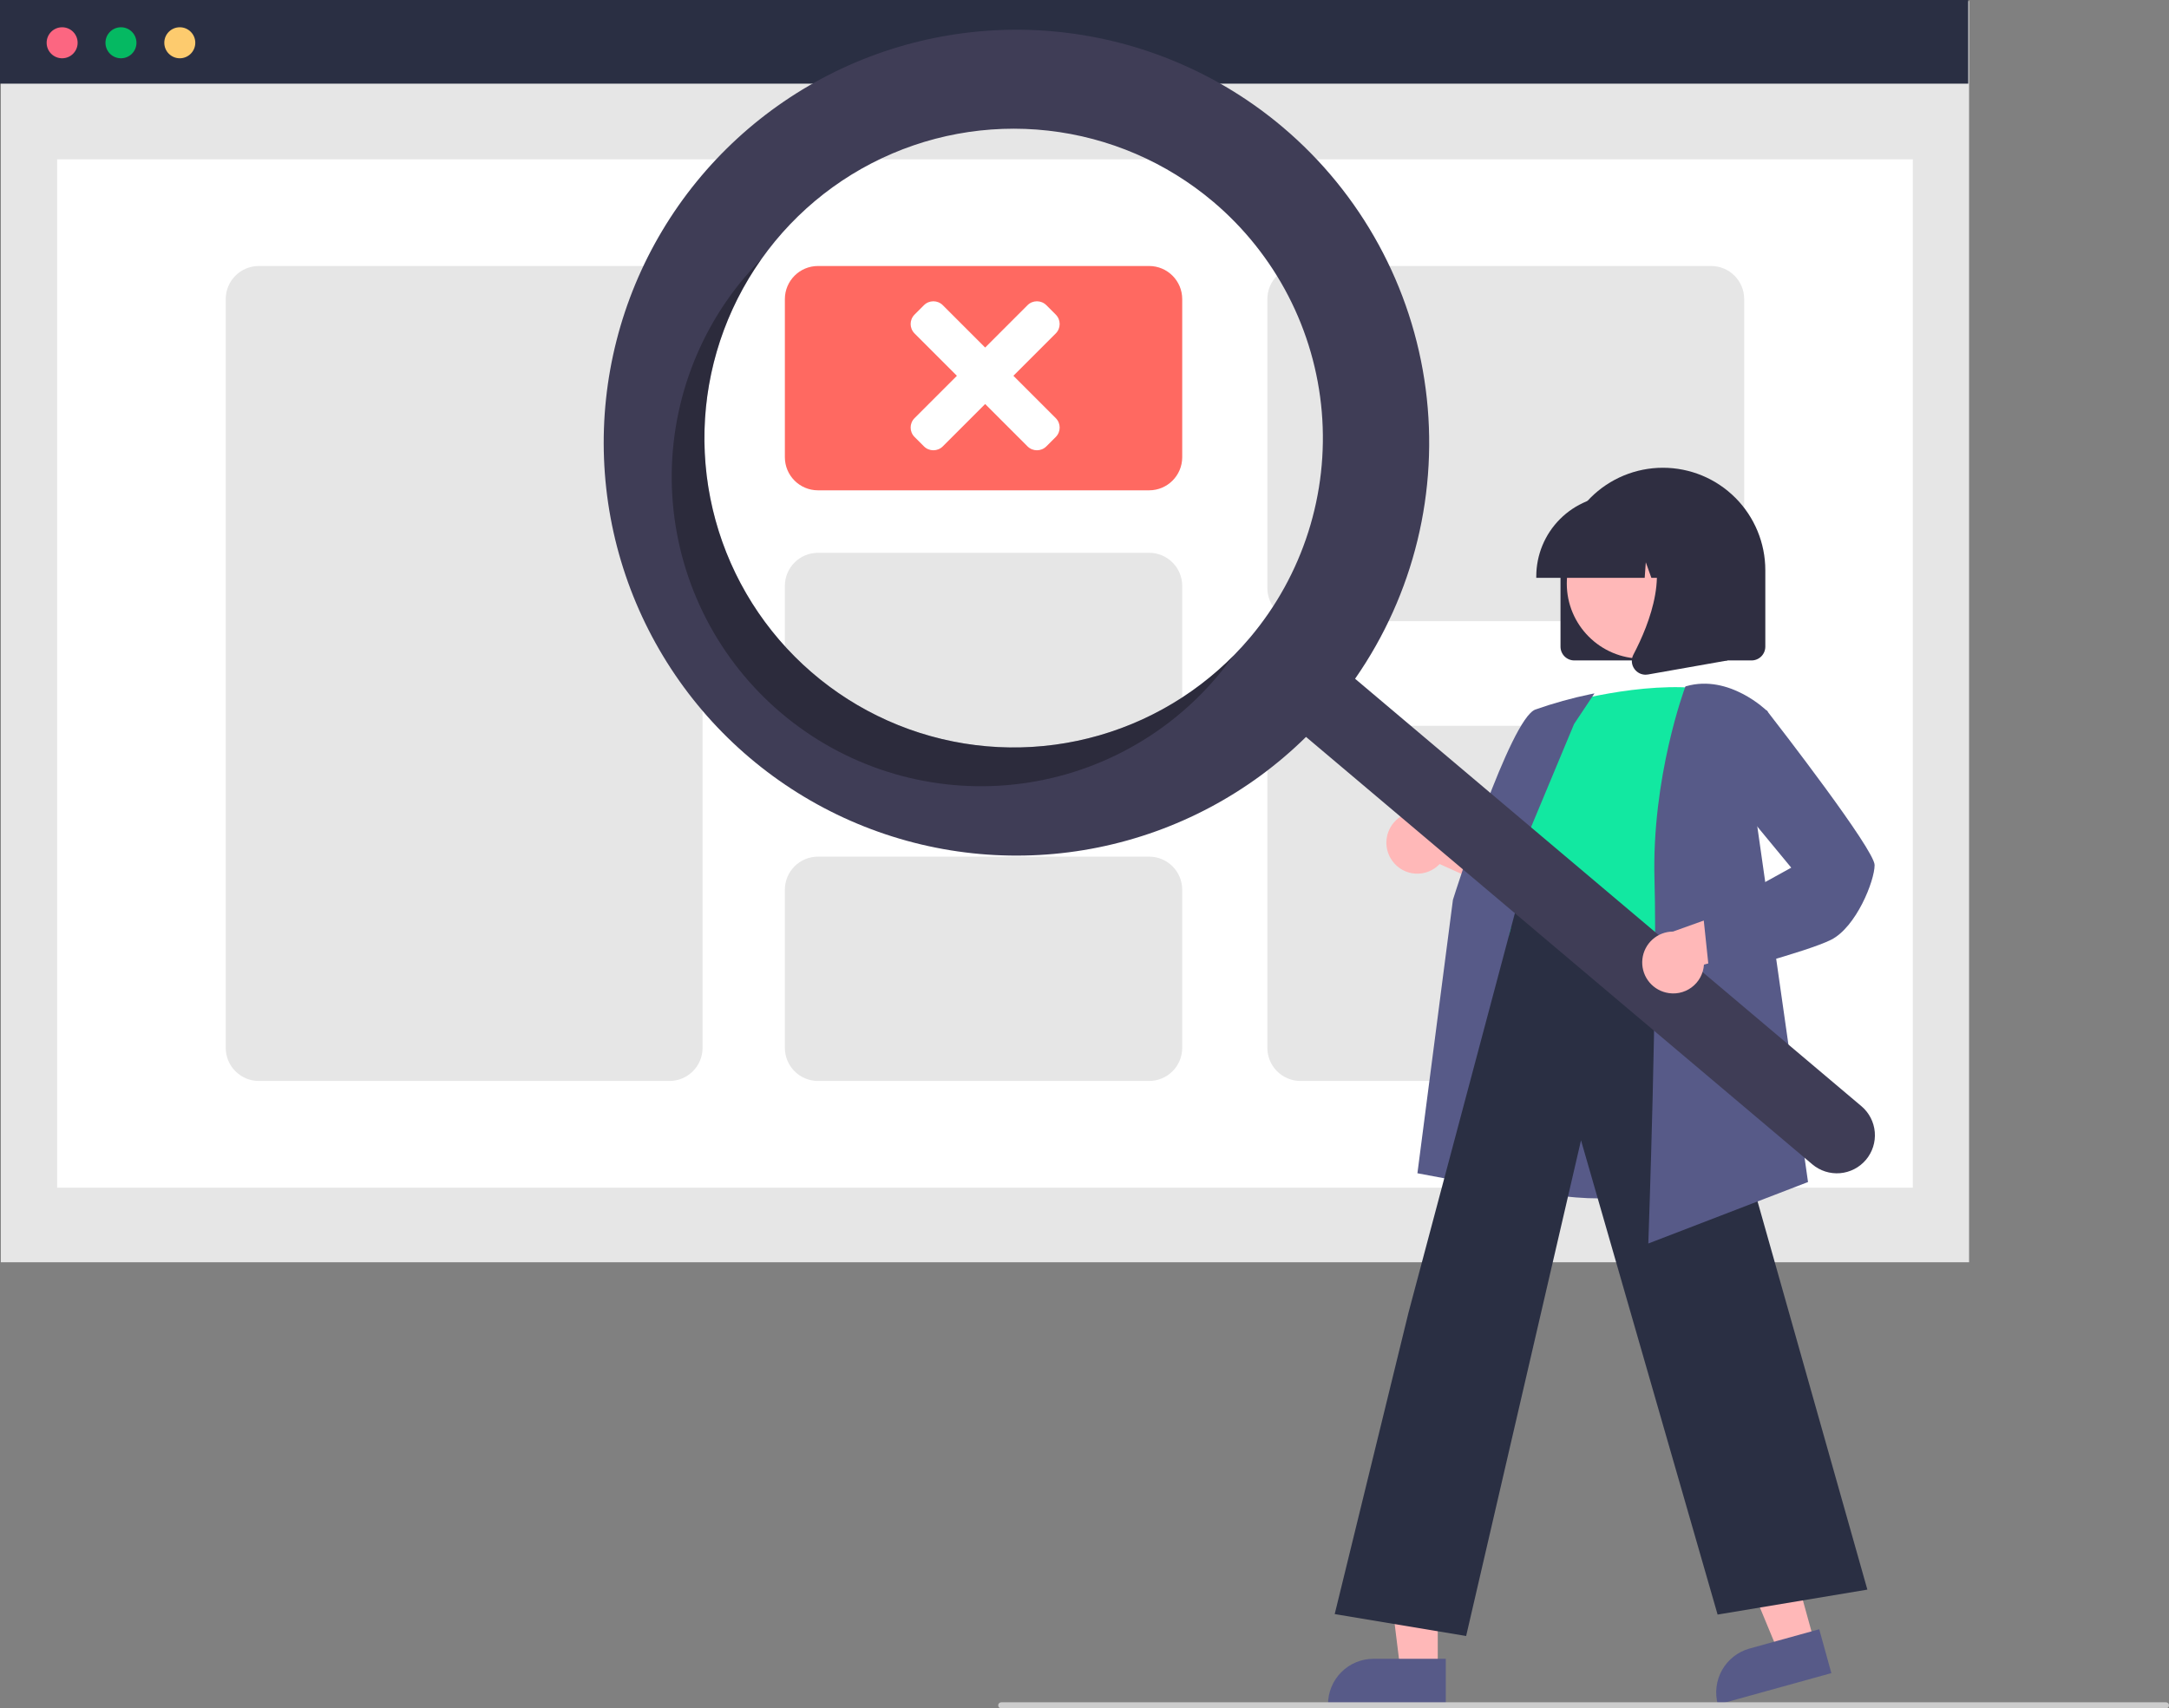 <svg width="655" height="516" viewBox="0 0 655 516" fill="none" xmlns="http://www.w3.org/2000/svg">
<rect x="0" y="0" width="655" height="516" fill="#808080" stroke="none"/>
<g clip-path="url(#clip0)">
<path d="M594.63 0.337H0.254V381.252H594.63V0.337Z" fill="#E6E6E6"/>
<path d="M577.634 48.113H17.25V358.717H577.634V48.113Z" fill="white"/>
<path d="M594.376 0H0V25.268H594.376V0Z" fill="#2A2F43"/>
<path d="M18.765 17.602C21.349 17.602 23.445 15.505 23.445 12.918C23.445 10.332 21.349 8.235 18.765 8.235C16.18 8.235 14.085 10.332 14.085 12.918C14.085 15.505 16.18 17.602 18.765 17.602Z" fill="#FC6681"/>
<path d="M36.529 17.602C39.114 17.602 41.209 15.505 41.209 12.918C41.209 10.332 39.114 8.235 36.529 8.235C33.944 8.235 31.849 10.332 31.849 12.918C31.849 15.505 33.944 17.602 36.529 17.602Z" fill="#05B962"/>
<path d="M54.294 17.602C56.879 17.602 58.974 15.505 58.974 12.918C58.974 10.332 56.879 8.235 54.294 8.235C51.709 8.235 49.614 10.332 49.614 12.918C49.614 15.505 51.709 17.602 54.294 17.602Z" fill="#FDCB6E"/>
<path d="M202.161 80.341H78.168C72.646 80.341 68.168 84.818 68.168 90.341V316.489C68.168 322.012 72.646 326.489 78.168 326.489H202.161C207.684 326.489 212.161 322.012 212.161 316.489V90.341C212.161 84.818 207.684 80.341 202.161 80.341Z" fill="#E6E6E6"/>
<path d="M347.01 80.341H247.017C241.494 80.341 237.017 84.818 237.017 90.341V138.096C237.017 143.619 241.494 148.096 247.017 148.096H347.01C352.533 148.096 357.01 143.619 357.01 138.096V90.341C357.01 84.818 352.533 80.341 347.01 80.341Z" fill="#FF6961"/>
<path d="M347.01 166.965H247.017C241.494 166.965 237.017 171.442 237.017 176.965V229.866C237.017 235.388 241.494 239.866 247.017 239.866H347.01C352.533 239.866 357.01 235.388 357.01 229.866V176.965C357.01 171.442 352.533 166.965 347.01 166.965Z" fill="#E6E6E6"/>
<path d="M347.01 258.734H247.017C241.494 258.734 237.017 263.211 237.017 268.734V316.489C237.017 322.012 241.494 326.489 247.017 326.489H347.01C352.533 326.489 357.01 322.012 357.01 316.489V268.734C357.01 263.211 352.533 258.734 347.01 258.734Z" fill="#E6E6E6"/>
<path d="M516.715 80.341H392.723C387.2 80.341 382.723 84.818 382.723 90.341V177.611C382.723 183.134 387.2 187.611 392.723 187.611H516.715C522.238 187.611 526.715 183.134 526.715 177.611V90.341C526.715 84.818 522.238 80.341 516.715 80.341Z" fill="#E6E6E6"/>
<path d="M516.715 219.219H392.723C387.2 219.219 382.723 223.696 382.723 229.219V316.489C382.723 322.012 387.2 326.489 392.723 326.489H516.715C522.238 326.489 526.715 322.012 526.715 316.489V229.219C526.715 223.696 522.238 219.219 516.715 219.219Z" fill="#E6E6E6"/>
<path d="M471.245 195.317V172.224C471.245 164.016 474.503 156.145 480.302 150.342C486.102 144.538 493.968 141.278 502.17 141.278C510.372 141.278 518.238 144.538 524.037 150.342C529.837 156.145 533.095 164.016 533.095 172.224V195.317C533.094 196.419 532.656 197.476 531.877 198.255C531.098 199.035 530.042 199.473 528.941 199.474H475.399C474.297 199.473 473.242 199.035 472.463 198.255C471.684 197.476 471.246 196.419 471.245 195.317Z" fill="#2F2E41"/>
<path d="M547.898 495.855L536.99 498.876L520.156 458.214L536.254 453.756L547.898 495.855Z" fill="#FFB8B8"/>
<path d="M528.337 497.915L549.373 492.09L553.039 505.343L518.758 514.837C518.276 513.096 518.142 511.278 518.363 509.485C518.584 507.693 519.156 505.962 520.045 504.391C520.935 502.819 522.125 501.439 523.548 500.328C524.97 499.217 526.598 498.397 528.337 497.915Z" fill="#575A88"/>
<path d="M434.18 504.251H422.862L417.478 460.569H434.182L434.18 504.251Z" fill="#FFB8B8"/>
<path d="M414.778 501.015H436.605V514.766H401.035C401.035 512.96 401.391 511.172 402.081 509.504C402.772 507.835 403.784 506.319 405.06 505.042C406.336 503.765 407.851 502.753 409.519 502.061C411.186 501.37 412.973 501.015 414.778 501.015Z" fill="#575A88"/>
<path d="M420.533 260.126C421.341 261.217 422.378 262.117 423.571 262.764C424.764 263.411 426.085 263.788 427.44 263.869C428.794 263.95 430.15 263.732 431.412 263.232C432.674 262.732 433.81 261.961 434.742 260.973L464.827 274.513L462.091 257.58L433.941 247.318C432.179 245.861 429.945 245.102 427.662 245.184C425.378 245.266 423.204 246.184 421.552 247.762C419.899 249.341 418.882 251.472 418.695 253.75C418.507 256.029 419.161 258.297 420.533 260.126H420.533Z" fill="#FFB8B8"/>
<path d="M483.042 361.958C473.59 361.958 463.805 360.549 455.58 356.358C451.214 354.178 447.344 351.119 444.214 347.373C441.083 343.628 438.759 339.276 437.386 334.59C433.1 321.012 438.504 307.672 443.729 294.772C446.967 286.778 450.026 279.228 450.819 271.785L451.096 269.143C452.332 257.275 453.4 247.026 459.31 243.181C462.373 241.189 466.491 241.075 471.902 242.833L522.716 259.351L520.848 355.873L520.539 355.977C520.273 356.066 502.36 361.958 483.042 361.958Z" fill="#575A88"/>
<path d="M471.014 212.784C471.014 212.784 495.938 205.394 515.324 208.165C515.324 208.165 504.247 269.132 507.939 289.455C511.632 309.777 443.781 297.307 457.628 277.908L462.244 254.814C462.244 254.814 453.012 245.577 461.321 234.492L471.014 212.784Z" fill="#12E8A1"/>
<path d="M458.754 360.128L428.035 354.364L438.76 271.775C439.481 269.469 456.095 217.142 463.64 214.31C469.119 212.38 474.722 210.822 480.41 209.648L481.503 209.43L475.344 218.675L450.821 277.476L458.754 360.128Z" fill="#575A88"/>
<path d="M442.748 494.13L403.058 487.511L425.331 396.499L458.475 272.036L458.802 274.246C458.828 274.411 461.924 290.67 507.868 283.456L508.272 283.393L508.384 283.786L563.913 480.118L518.687 487.66L477.439 344.417L442.748 494.13Z" fill="#2A2F43"/>
<path d="M497.76 375.584L497.785 374.885C497.813 374.109 500.543 296.946 499.631 265.913C498.716 234.774 508.791 207.808 508.893 207.539L508.975 207.323L509.197 207.259C522.232 203.533 533.539 214.654 533.652 214.767L533.811 214.925L530.099 245.572L545.992 357.014L497.76 375.584Z" fill="#575A88"/>
<path d="M495.815 198.936C508.337 198.936 518.488 188.779 518.488 176.248C518.488 163.718 508.337 153.56 495.815 153.56C483.293 153.56 473.142 163.718 473.142 176.248C473.142 188.779 483.293 198.936 495.815 198.936Z" fill="#FFB8B8"/>
<path d="M463.928 174.071C463.936 167.581 466.515 161.359 471.101 156.77C475.688 152.181 481.906 149.599 488.392 149.592H493.007C499.493 149.599 505.711 152.181 510.297 156.77C514.884 161.359 517.463 167.581 517.47 174.071V174.533H507.716L504.389 165.211L503.724 174.533H498.682L497.004 169.829L496.668 174.533H463.928V174.071Z" fill="#2F2E41"/>
<path d="M493.584 202.071C493.126 201.451 492.852 200.713 492.795 199.944C492.737 199.175 492.898 198.405 493.258 197.723C498.15 188.413 504.998 171.211 495.908 160.603L495.255 159.84H521.645V199.487L497.671 203.72C497.429 203.763 497.183 203.785 496.936 203.785C496.282 203.785 495.637 203.63 495.054 203.332C494.471 203.034 493.967 202.602 493.584 202.071Z" fill="#2F2E41"/>
<path d="M387.333 38.378C368.866 22.786 346.268 12.9 322.29 9.925C298.311 6.949 273.985 11.012 252.271 21.619C230.558 32.226 212.394 48.919 199.989 69.667C187.584 90.416 181.473 114.325 182.4 138.486C183.327 162.646 191.252 186.016 205.21 205.752C219.168 225.488 238.558 240.738 261.02 249.648C283.482 258.558 308.048 260.742 331.728 255.936C355.408 251.13 377.182 239.54 394.399 222.576L547.288 351.668C549.615 353.636 552.627 354.599 555.663 354.344C558.698 354.09 561.508 352.639 563.475 350.312C565.442 347.984 566.404 344.969 566.15 341.932C565.896 338.894 564.446 336.082 562.12 334.114L562.103 334.1L409.213 205.008C426.974 179.501 434.576 148.276 430.528 117.452C426.481 86.629 411.076 58.429 387.333 38.378ZM377.476 192.577C365.566 206.702 349.737 216.976 331.991 222.099C314.245 227.222 295.38 226.964 277.781 221.358C260.181 215.752 244.639 205.05 233.118 190.605C221.597 176.159 214.616 158.62 213.056 140.204C211.497 121.789 215.431 103.324 224.359 87.146C233.287 70.967 246.809 57.801 263.214 49.312C279.62 40.823 298.174 37.393 316.528 39.456C334.882 41.518 352.212 48.981 366.328 60.899H366.328C375.7 68.813 383.423 78.496 389.056 89.396C394.689 100.297 398.121 112.2 399.156 124.428C400.191 136.655 398.809 148.967 395.09 160.66C391.37 172.353 385.385 183.199 377.476 192.577Z" fill="#3F3D56"/>
<path opacity="0.3" d="M245.884 203.733C227.969 188.606 216.395 167.29 213.46 144.018C210.524 120.747 216.442 97.222 230.038 78.114C228.252 79.913 226.526 81.797 224.859 83.767C216.951 93.146 210.966 103.991 207.246 115.684C203.526 127.377 202.145 139.689 203.18 151.917C204.215 164.144 207.647 176.048 213.28 186.948C218.912 197.848 226.635 207.532 236.008 215.445C245.38 223.359 256.219 229.348 267.904 233.07C279.59 236.792 291.893 238.175 304.113 237.139C316.332 236.103 328.228 232.669 339.121 227.033C350.014 221.396 359.691 213.668 367.6 204.29C369.263 202.318 370.829 200.298 372.298 198.231C355.762 214.856 333.583 224.651 310.164 225.671C286.745 226.69 263.8 218.859 245.884 203.733Z" fill="black"/>
<path d="M503.094 299.79C504.413 300.112 505.786 300.141 507.117 299.876C508.447 299.61 509.704 299.055 510.797 298.251C511.891 297.446 512.795 296.412 513.445 295.22C514.096 294.029 514.478 292.709 514.564 291.353L546.35 282.525L533.429 271.252L505.225 281.364C502.94 281.371 500.737 282.216 499.033 283.739C497.329 285.263 496.243 287.359 495.981 289.63C495.718 291.901 496.297 294.19 497.608 296.062C498.92 297.935 500.872 299.261 503.094 299.79Z" fill="#FFB8B8"/>
<path d="M516.306 295.116L514.372 276.728L540.924 262.069L523.613 241.1L526.437 217.545L533.472 214.528L533.69 214.81C537.007 219.077 566.098 256.638 566.098 261.281C566.098 266.05 560.532 280.054 552.918 283.864C545.574 287.538 517.995 294.68 516.825 294.983L516.306 295.116Z" fill="#575A88"/>
<path d="M654.077 516H302.36C302.115 516 301.88 515.903 301.707 515.73C301.534 515.556 301.437 515.321 301.437 515.076C301.437 514.831 301.534 514.596 301.707 514.423C301.88 514.25 302.115 514.153 302.36 514.153H654.077C654.322 514.153 654.557 514.25 654.73 514.423C654.903 514.596 655 514.831 655 515.076C655 515.321 654.903 515.556 654.73 515.73C654.557 515.903 654.322 516 654.077 516Z" fill="#CCCCCC"/>
<path d="M306.03 113.5L318.823 100.707C320.392 99.137 320.392 96.592 318.823 95.021L315.979 92.177C314.41 90.608 311.864 90.608 310.293 92.177L297.5 104.97L284.707 92.177C283.137 90.608 280.592 90.608 279.021 92.177L276.177 95.021C274.608 96.591 274.608 99.136 276.177 100.707L288.97 113.5L276.177 126.293C274.608 127.863 274.608 130.408 276.177 131.979L279.021 134.823C280.59 136.392 283.137 136.392 284.707 134.823L297.5 122.03L310.293 134.823C311.863 136.392 314.41 136.392 315.979 134.823L318.823 131.979C320.392 130.41 320.392 127.864 318.823 126.293L306.03 113.5Z" fill="white"/>
</g>
<defs>
<clipPath id="clip0">
<rect width="655" height="516" fill="white"/>
</clipPath>
</defs>
</svg>
